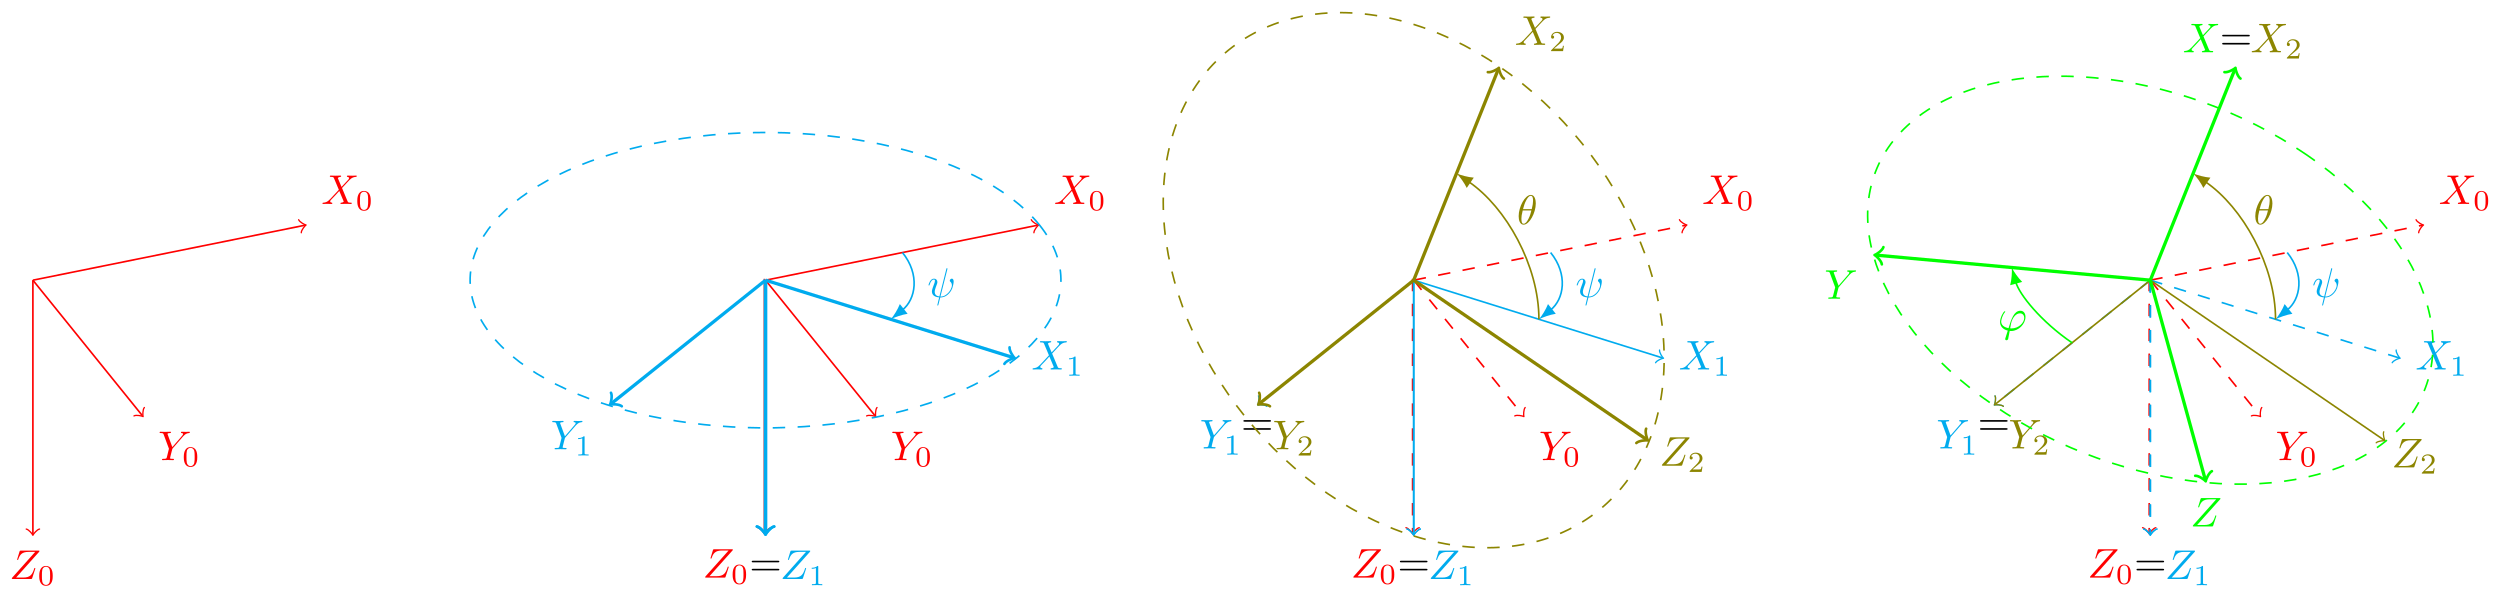 <?xml version="1.0" encoding="UTF-8" standalone="no"?>
<!-- Created with Inkscape (http://www.inkscape.org/) -->

<svg
   xmlns:dc="http://purl.org/dc/elements/1.1/"
   xmlns:cc="http://creativecommons.org/ns#"
   xmlns:rdf="http://www.w3.org/1999/02/22-rdf-syntax-ns#"
   xmlns:svg="http://www.w3.org/2000/svg"
   xmlns="http://www.w3.org/2000/svg"
   xmlns:xlink="http://www.w3.org/1999/xlink"
   xmlns:sodipodi="http://sodipodi.sourceforge.net/DTD/sodipodi-0.dtd"
   xmlns:inkscape="http://www.inkscape.org/namespaces/inkscape"
   width="211.625mm"
   height="50.588mm"
   viewBox="0 0 749.851 179.248"
   id="svg2"
   version="1.1"
   inkscape:version="0.91 r13725"
   sodipodi:docname="EulerFrame_TextIm.svg">
  <sodipodi:namedview
     id="base"
     pagecolor="#ffffff"
     bordercolor="#666666"
     borderopacity="1.0"
     inkscape:pageopacity="0.0"
     inkscape:pageshadow="2"
     inkscape:zoom="1.4"
     inkscape:cx="464.41426"
     inkscape:cy="189.15558"
     inkscape:document-units="px"
     inkscape:current-layer="layer1"
     showgrid="false"
     fit-margin-top="1"
     fit-margin-left="1"
     fit-margin-right="1"
     fit-margin-bottom="1"
     inkscape:window-width="1920"
     inkscape:window-height="937"
     inkscape:window-x="-4"
     inkscape:window-y="-4"
     inkscape:window-maximized="1" />
  <defs
     id="defs4">
    <g
       id="g6188">
      <symbol
         style="overflow:visible"
         overflow="visible"
         id="glyph0-0">
        <path
           inkscape:connector-curvature="0"
           style="stroke:none"
           d=""
           id="path6191" />
      </symbol>
      <symbol
         style="overflow:visible"
         overflow="visible"
         id="glyph0-1">
        <path
           inkscape:connector-curvature="0"
           style="stroke:none"
           d="M 4.828,-4.094 4,-6.078 c -0.031,-0.078 -0.047,-0.125 -0.047,-0.125 0,-0.062 0.156,-0.25 0.578,-0.297 0.109,-0.016 0.203,-0.016 0.203,-0.188 0,-0.125 -0.125,-0.125 -0.156,-0.125 -0.406,0 -0.828,0.031 -1.25,0.031 -0.25,0 -0.859,-0.031 -1.109,-0.031 -0.062,0 -0.188,0 -0.188,0.203 C 2.031,-6.5 2.141,-6.5 2.266,-6.5 c 0.594,0 0.656,0.094 0.75,0.312 l 1.172,2.781 -2.109,2.266 -0.125,0.109 C 1.469,-0.5 1,-0.344 0.484,-0.312 c -0.125,0.016 -0.219,0.016 -0.219,0.203 0,0.016 0,0.109 0.141,0.109 0.297,0 0.625,-0.031 0.922,-0.031 C 1.703,-0.031 2.094,0 2.453,0 2.516,0 2.625,0 2.625,-0.203 2.625,-0.297 2.531,-0.312 2.516,-0.312 c -0.094,0 -0.406,-0.031 -0.406,-0.312 0,-0.156 0.156,-0.312 0.266,-0.438 L 3.406,-2.141 4.297,-3.125 l 1,2.391 c 0.047,0.109 0.062,0.109 0.062,0.141 0,0.078 -0.203,0.25 -0.578,0.281 C 4.672,-0.297 4.578,-0.297 4.578,-0.125 4.578,0 4.688,0 4.719,0 5,0 5.703,-0.031 5.984,-0.031 6.234,-0.031 6.844,0 7.094,0 c 0.062,0 0.188,0 0.188,-0.188 0,-0.125 -0.109,-0.125 -0.188,-0.125 -0.656,0 -0.688,-0.031 -0.859,-0.438 C 5.859,-1.672 5.188,-3.234 4.953,-3.828 5.625,-4.531 6.672,-5.719 7,-5.984 7.281,-6.234 7.672,-6.469 8.266,-6.5 c 0.125,-0.016 0.219,-0.016 0.219,-0.203 0,0 0,-0.109 -0.125,-0.109 -0.297,0 -0.641,0.031 -0.938,0.031 -0.375,0 -0.75,-0.031 -1.109,-0.031 -0.062,0 -0.188,0 -0.188,0.203 0,0.062 0.047,0.094 0.109,0.109 0.094,0.016 0.406,0.031 0.406,0.312 0,0.141 -0.109,0.266 -0.188,0.359 z m 0,0"
           id="path6194" />
      </symbol>
      <symbol
         style="overflow:visible"
         overflow="visible"
         id="glyph0-2">
        <path
           inkscape:connector-curvature="0"
           style="stroke:none"
           d="M 5.953,-5.672 6.094,-5.812 C 6.391,-6.109 6.719,-6.453 7.391,-6.5 7.5,-6.516 7.594,-6.516 7.594,-6.688 c 0,-0.078 -0.047,-0.125 -0.125,-0.125 -0.266,0 -0.547,0.031 -0.812,0.031 -0.344,0 -0.688,-0.031 -1,-0.031 -0.062,0 -0.188,0 -0.188,0.188 0,0.109 0.094,0.125 0.141,0.125 0.078,0 0.359,0.016 0.359,0.234 0,0.172 -0.234,0.422 -0.266,0.469 L 3.391,-3.125 2.297,-6.094 C 2.234,-6.234 2.234,-6.25 2.234,-6.266 2.234,-6.5 2.719,-6.5 2.828,-6.5 c 0.125,0 0.234,0 0.234,-0.203 0,-0.109 -0.125,-0.109 -0.156,-0.109 -0.281,0 -0.969,0.031 -1.25,0.031 -0.25,0 -0.875,-0.031 -1.125,-0.031 -0.047,0 -0.188,0 -0.188,0.203 C 0.344,-6.5 0.453,-6.5 0.578,-6.5 c 0.594,0 0.641,0.094 0.734,0.344 L 2.531,-2.875 c 0.016,0.031 0.047,0.141 0.047,0.156 0,0.031 -0.406,1.641 -0.453,1.828 C 2,-0.344 1.984,-0.312 1.188,-0.312 c -0.188,0 -0.266,0 -0.266,0.203 C 0.922,0 1.031,0 1.062,0 c 0.266,0 0.969,-0.031 1.25,-0.031 0.281,0 1,0.031 1.281,0.031 0.062,0 0.188,0 0.188,-0.203 C 3.781,-0.312 3.688,-0.312 3.5,-0.312 c -0.016,0 -0.203,0 -0.375,-0.016 C 2.906,-0.344 2.844,-0.375 2.844,-0.484 c 0,-0.078 0.094,-0.422 0.141,-0.625 l 0.359,-1.406 c 0.047,-0.203 0.062,-0.219 0.141,-0.312 z m 0,0"
           id="path6197" />
      </symbol>
      <symbol
         style="overflow:visible"
         overflow="visible"
         id="glyph0-3">
        <path
           inkscape:connector-curvature="0"
           style="stroke:none"
           d="m 7.172,-6.562 c 0.016,-0.047 0.031,-0.094 0.031,-0.156 0,-0.094 -0.047,-0.094 -0.25,-0.094 l -4.203,0 c -0.234,0 -0.25,0.016 -0.312,0.203 L 1.891,-4.812 c -0.016,0.047 -0.031,0.125 -0.031,0.141 0,0 0,0.109 0.125,0.109 0.094,0 0.109,-0.078 0.125,-0.109 C 2.5,-5.844 3.016,-6.5 4.562,-6.5 l 1.625,0 -5.562,6.234 c 0,0 -0.047,0.141 -0.047,0.172 C 0.578,0 0.641,0 0.828,0 L 5.156,0 c 0.25,0 0.25,-0.016 0.312,-0.203 L 6.188,-2.406 c 0,-0.031 0.031,-0.109 0.031,-0.141 0,-0.062 -0.031,-0.109 -0.125,-0.109 -0.094,0 -0.109,0.031 -0.172,0.25 C 5.484,-1.062 5,-0.344 3.312,-0.344 l -1.703,0 z m 0,0"
           id="path6200" />
      </symbol>
      <symbol
         style="overflow:visible"
         overflow="visible"
         id="glyph0-4">
        <path
           inkscape:connector-curvature="0"
           style="stroke:none"
           d="m 4.812,-6.656 c 0,-0.047 0.016,-0.109 0.016,-0.156 0,-0.094 -0.062,-0.109 -0.109,-0.109 -0.109,0 -0.109,0.031 -0.156,0.203 L 2.906,-0.125 c -0.75,-0.094 -1.125,-0.469 -1.125,-1.125 0,-0.203 0,-0.453 0.531,-1.844 0.047,-0.125 0.109,-0.297 0.109,-0.5 0,-0.438 -0.312,-0.812 -0.812,-0.812 -0.953,0 -1.312,1.453 -1.312,1.531 0,0.109 0.094,0.109 0.109,0.109 0.109,0 0.109,-0.031 0.156,-0.188 0.281,-0.938 0.672,-1.234 1.016,-1.234 0.078,0 0.25,0 0.25,0.312 0,0.266 -0.109,0.516 -0.234,0.859 C 1.109,-1.75 1.109,-1.5 1.109,-1.328 1.109,-0.375 1.891,0.031 2.844,0.094 2.766,0.453 2.766,0.469 2.625,1 2.609,1.109 2.406,1.906 2.406,1.938 c 0,0.016 0,0.109 0.109,0.109 0.031,0 0.078,0 0.094,-0.047 0.031,-0.016 0.094,-0.266 0.125,-0.406 l 0.375,-1.484 c 0.375,0 1.25,0 2.188,-1.062 0.406,-0.469 0.609,-0.906 0.719,-1.203 0.094,-0.25 0.312,-1.109 0.312,-1.547 0,-0.562 -0.266,-0.703 -0.438,-0.703 -0.25,0 -0.5,0.266 -0.5,0.484 0,0.125 0.062,0.188 0.156,0.266 0.109,0.109 0.359,0.359 0.359,0.844 0,0.641 -0.516,1.453 -0.875,1.812 -0.875,0.891 -1.516,0.891 -1.875,0.891 z m 0,0"
           id="path6203" />
      </symbol>
      <symbol
         style="overflow:visible"
         overflow="visible"
         id="glyph0-5">
        <path
           inkscape:connector-curvature="0"
           style="stroke:none"
           d="m 4.531,-4.984 c 0,-0.656 -0.172,-2.047 -1.188,-2.047 -1.391,0 -2.922,2.812 -2.922,5.094 0,0.938 0.281,2.047 1.188,2.047 1.406,0 2.922,-2.859 2.922,-5.094 z M 1.469,-3.625 C 1.641,-4.25 1.844,-5.047 2.25,-5.766 2.516,-6.25 2.875,-6.812 3.328,-6.812 c 0.484,0 0.547,0.641 0.547,1.203 0,0.5 -0.078,1 -0.312,1.984 z m 2,0.328 C 3.359,-2.844 3.156,-2 2.766,-1.281 c -0.344,0.688 -0.719,1.172 -1.156,1.172 -0.328,0 -0.531,-0.297 -0.531,-1.219 0,-0.422 0.062,-1 0.312,-1.969 z m 0,0"
           id="path6206" />
      </symbol>
      <symbol
         style="overflow:visible"
         overflow="visible"
         id="glyph0-6">
        <path
           inkscape:connector-curvature="0"
           style="stroke:none"
           d="m 4.359,-6.672 c 0,-0.031 0.031,-0.141 0.031,-0.141 0,-0.016 0,-0.109 -0.125,-0.109 -0.094,0 -0.109,0.031 -0.156,0.203 L 3.531,-4.422 c -1.578,0.062 -3.047,1.375 -3.047,2.734 0,0.953 0.703,1.734 1.922,1.812 C 2.328,0.422 2.25,0.75 2.172,1.062 c -0.125,0.469 -0.219,0.844 -0.219,0.875 0,0.094 0.078,0.109 0.125,0.109 C 2.125,2.047 2.141,2.031 2.172,2 2.188,1.984 2.25,1.75 2.281,1.609 L 2.656,0.125 c 1.609,-0.062 3.062,-1.406 3.062,-2.734 0,-0.797 -0.531,-1.703 -1.922,-1.812 z m -1.906,6.578 c -0.594,-0.031 -1.312,-0.391 -1.312,-1.375 0,-1.203 0.859,-2.594 2.344,-2.734 z m 1.281,-4.109 c 0.766,0.047 1.328,0.5 1.328,1.375 0,1.188 -0.859,2.609 -2.344,2.734 z m 0,0"
           id="path6209" />
      </symbol>
      <symbol
         style="overflow:visible"
         overflow="visible"
         id="glyph1-0">
        <path
           inkscape:connector-curvature="0"
           style="stroke:none"
           d=""
           id="path6212" />
      </symbol>
      <symbol
         style="overflow:visible"
         overflow="visible"
         id="glyph1-1">
        <path
           inkscape:connector-curvature="0"
           style="stroke:none"
           d="M 3.594,-2.219 C 3.594,-2.984 3.5,-3.547 3.188,-4.031 2.969,-4.344 2.531,-4.625 1.984,-4.625 c -1.625,0 -1.625,1.906 -1.625,2.406 0,0.5 0,2.359 1.625,2.359 1.609,0 1.609,-1.859 1.609,-2.359 z M 1.984,-0.062 c -0.328,0 -0.75,-0.188 -0.891,-0.75 C 1,-1.219 1,-1.797 1,-2.312 1,-2.828 1,-3.359 1.094,-3.734 1.25,-4.281 1.688,-4.438 1.984,-4.438 c 0.375,0 0.734,0.234 0.859,0.641 0.109,0.375 0.125,0.875 0.125,1.484 0,0.516 0,1.031 -0.094,1.469 -0.141,0.641 -0.609,0.781 -0.891,0.781 z m 0,0"
           id="path6215" />
      </symbol>
      <symbol
         style="overflow:visible"
         overflow="visible"
         id="glyph1-2">
        <path
           inkscape:connector-curvature="0"
           style="stroke:none"
           d="m 2.328,-4.438 c 0,-0.188 0,-0.188 -0.203,-0.188 -0.453,0.438 -1.078,0.438 -1.359,0.438 l 0,0.25 c 0.156,0 0.625,0 1,-0.188 l 0,3.547 c 0,0.234 0,0.328 -0.688,0.328 l -0.266,0 0,0.25 c 0.125,0 0.984,-0.031 1.234,-0.031 0.219,0 1.094,0.031 1.25,0.031 l 0,-0.25 -0.266,0 c -0.703,0 -0.703,-0.094 -0.703,-0.328 z m 0,0"
           id="path6218" />
      </symbol>
      <symbol
         style="overflow:visible"
         overflow="visible"
         id="glyph1-3">
        <path
           inkscape:connector-curvature="0"
           style="stroke:none"
           d="m 3.516,-1.266 -0.234,0 c -0.016,0.156 -0.094,0.562 -0.188,0.625 -0.047,0.047 -0.578,0.047 -0.688,0.047 l -1.281,0 c 0.734,-0.641 0.984,-0.844 1.391,-1.172 0.516,-0.406 1,-0.844 1,-1.5 0,-0.844 -0.734,-1.359 -1.625,-1.359 -0.859,0 -1.453,0.609 -1.453,1.25 0,0.344 0.297,0.391 0.375,0.391 0.156,0 0.359,-0.125 0.359,-0.375 0,-0.125 -0.047,-0.375 -0.406,-0.375 C 0.984,-4.219 1.453,-4.375 1.781,-4.375 c 0.703,0 1.062,0.547 1.062,1.109 0,0.609 -0.438,1.078 -0.656,1.328 L 0.516,-0.266 C 0.438,-0.203 0.438,-0.188 0.438,0 l 2.875,0 z m 0,0"
           id="path6221" />
      </symbol>
      <symbol
         style="overflow:visible"
         overflow="visible"
         id="glyph2-0">
        <path
           inkscape:connector-curvature="0"
           style="stroke:none"
           d=""
           id="path6224" />
      </symbol>
      <symbol
         style="overflow:visible"
         overflow="visible"
         id="glyph2-1">
        <path
           inkscape:connector-curvature="0"
           style="stroke:none"
           d="m 6.844,-3.266 c 0.156,0 0.344,0 0.344,-0.188 C 7.188,-3.656 7,-3.656 6.859,-3.656 l -5.969,0 c -0.141,0 -0.328,0 -0.328,0.203 0,0.188 0.188,0.188 0.328,0.188 z m 0.016,1.938 c 0.141,0 0.328,0 0.328,-0.203 0,-0.188 -0.188,-0.188 -0.344,-0.188 l -5.953,0 c -0.141,0 -0.328,0 -0.328,0.188 0,0.203 0.188,0.203 0.328,0.203 z m 0,0"
           id="path6227" />
      </symbol>
    </g>
  </defs>
  <g
     transform="translate(-259.802,-436.65)"
     id="layer1"
     inkscape:groupmode="layer"
     inkscape:label="Calque 1">
    <g
       id="g5181">
      <path
         inkscape:connector-curvature="0"
         style="fill:none;stroke:#ff0000;stroke-width:0.498;stroke-linecap:butt;stroke-linejoin:miter;stroke-miterlimit:10;stroke-opacity:1"
         d="m 269.667,520.688 81.572,-16.48"
         id="path6230" />
      <path
         inkscape:connector-curvature="0"
         style="fill:none;stroke:#ff0000;stroke-width:0.399;stroke-linecap:round;stroke-linejoin:round;stroke-miterlimit:10;stroke-opacity:1"
         d="m 349.379,502.553 c 0.269,0.708 1.836,1.533 2.227,1.582 -0.342,0.195 -1.465,1.567 -1.44,2.324"
         id="path6232" />
      <g
         transform="matrix(1.25,0,0,1.25,250.17,430.761)"
         style="fill:#ff0000;fill-opacity:1"
         id="g6234">
        <use
           height="100%"
           width="100%"
           xlink:href="#glyph0-1"
           x="84.823"
           y="53.654"
           id="use6236" />
      </g>
      <g
         transform="matrix(1.25,0,0,1.25,250.17,430.761)"
         style="fill:#ff0000;fill-opacity:1"
         id="g6238">
        <use
           height="100%"
           width="100%"
           xlink:href="#glyph1-1"
           x="93.077"
           y="55.148"
           id="use6240" />
      </g>
      <path
         inkscape:connector-curvature="0"
         style="fill:none;stroke:#ff0000;stroke-width:0.498;stroke-linecap:butt;stroke-linejoin:miter;stroke-miterlimit:10;stroke-opacity:1"
         d="m 269.667,520.688 32.822,40.62"
         id="path6242" />
      <path
         inkscape:connector-curvature="0"
         style="fill:none;stroke:#ff0000;stroke-width:0.4;stroke-linecap:round;stroke-linejoin:round;stroke-miterlimit:10;stroke-opacity:1"
         d="m 303.099,558.886 c -0.503,0.566 -0.513,2.344 -0.376,2.715 -0.332,-0.215 -2.07,-0.576 -2.734,-0.2"
         id="path6244" />
      <g
         transform="matrix(1.25,0,0,1.25,250.17,430.761)"
         style="fill:#ff0000;fill-opacity:1"
         id="g6246">
        <use
           height="100%"
           width="100%"
           xlink:href="#glyph0-2"
           x="45.664"
           y="115.122"
           id="use6248" />
      </g>
      <g
         transform="matrix(1.25,0,0,1.25,250.17,430.761)"
         style="fill:#ff0000;fill-opacity:1"
         id="g6250">
        <use
           height="100%"
           width="100%"
           xlink:href="#glyph1-1"
           x="51.448"
           y="116.616"
           id="use6252" />
      </g>
      <path
         inkscape:connector-curvature="0"
         style="fill:none;stroke:#ff0000;stroke-width:0.498;stroke-linecap:butt;stroke-linejoin:miter;stroke-miterlimit:10;stroke-opacity:1"
         d="m 269.667,520.688 0,76.143"
         id="path6254" />
      <path
         inkscape:connector-curvature="0"
         style="fill:none;stroke:#ff0000;stroke-width:0.398;stroke-linecap:round;stroke-linejoin:round;stroke-miterlimit:10;stroke-opacity:1"
         d="m 271.659,595.336 c -0.747,0.127 -1.87,1.494 -1.992,1.87 -0.127,-0.376 -1.245,-1.743 -1.992,-1.87"
         id="path6256" />
      <g
         transform="matrix(1.25,0,0,1.25,250.17,430.761)"
         style="fill:#ff0000;fill-opacity:1"
         id="g6258">
        <use
           height="100%"
           width="100%"
           xlink:href="#glyph0-3"
           x="9.962"
           y="143.641"
           id="use6260" />
      </g>
      <g
         transform="matrix(1.25,0,0,1.25,250.17,430.761)"
         style="fill:#ff0000;fill-opacity:1"
         id="g6262">
        <use
           height="100%"
           width="100%"
           xlink:href="#glyph1-1"
           x="16.763"
           y="145.135"
           id="use6264" />
      </g>
      <path
         inkscape:connector-curvature="0"
         style="fill:none;stroke:#ff0000;stroke-width:0.498;stroke-linecap:butt;stroke-linejoin:miter;stroke-miterlimit:10;stroke-opacity:1"
         d="m 489.413,520.688 81.572,-16.48"
         id="path6266" />
      <path
         inkscape:connector-curvature="0"
         style="fill:none;stroke:#ff0000;stroke-width:0.399;stroke-linecap:round;stroke-linejoin:round;stroke-miterlimit:10;stroke-opacity:1"
         d="m 569.125,502.553 c 0.273,0.708 1.836,1.533 2.227,1.582 -0.342,0.195 -1.46,1.567 -1.436,2.324"
         id="path6268" />
      <g
         transform="matrix(1.25,0,0,1.25,250.17,430.761)"
         style="fill:#ff0000;fill-opacity:1"
         id="g6270">
        <use
           height="100%"
           width="100%"
           xlink:href="#glyph0-1"
           x="260.622"
           y="53.654"
           id="use6272" />
      </g>
      <g
         transform="matrix(1.25,0,0,1.25,250.17,430.761)"
         style="fill:#ff0000;fill-opacity:1"
         id="g6274">
        <use
           height="100%"
           width="100%"
           xlink:href="#glyph1-1"
           x="268.876"
           y="55.148"
           id="use6276" />
      </g>
      <path
         inkscape:connector-curvature="0"
         style="fill:none;stroke:#ff0000;stroke-width:0.498;stroke-linecap:butt;stroke-linejoin:miter;stroke-miterlimit:10;stroke-opacity:1"
         d="m 489.413,520.688 32.822,40.62"
         id="path6278" />
      <path
         inkscape:connector-curvature="0"
         style="fill:none;stroke:#ff0000;stroke-width:0.4;stroke-linecap:round;stroke-linejoin:round;stroke-miterlimit:10;stroke-opacity:1"
         d="m 522.85,558.886 c -0.503,0.566 -0.518,2.344 -0.376,2.715 -0.337,-0.215 -2.075,-0.576 -2.734,-0.2"
         id="path6280" />
      <g
         transform="matrix(1.25,0,0,1.25,250.17,430.761)"
         style="fill:#ff0000;fill-opacity:1"
         id="g6282">
        <use
           height="100%"
           width="100%"
           xlink:href="#glyph0-2"
           x="221.463"
           y="115.122"
           id="use6284" />
      </g>
      <g
         transform="matrix(1.25,0,0,1.25,250.17,430.761)"
         style="fill:#ff0000;fill-opacity:1"
         id="g6286">
        <use
           height="100%"
           width="100%"
           xlink:href="#glyph1-1"
           x="227.247"
           y="116.616"
           id="use6288" />
      </g>
      <path
         inkscape:connector-curvature="0"
         style="fill:none;stroke:#ff0000;stroke-width:0.498;stroke-linecap:butt;stroke-linejoin:miter;stroke-miterlimit:10;stroke-opacity:1"
         d="m 489.081,520.277 0,76.143"
         id="path6290" />
      <path
         inkscape:connector-curvature="0"
         style="fill:none;stroke:#ff0000;stroke-width:0.398;stroke-linecap:round;stroke-linejoin:round;stroke-miterlimit:10;stroke-opacity:1"
         d="m 491.078,594.926 c -0.747,0.127 -1.87,1.494 -1.997,1.87 -0.122,-0.376 -1.245,-1.743 -1.992,-1.87"
         id="path6292" />
      <g
         transform="matrix(1.25,0,0,1.25,250.17,430.761)"
         style="fill:#ff0000;fill-opacity:1"
         id="g6294">
        <use
           height="100%"
           width="100%"
           xlink:href="#glyph0-3"
           x="176.341"
           y="143.313"
           id="use6296" />
      </g>
      <g
         transform="matrix(1.25,0,0,1.25,250.17,430.761)"
         style="fill:#ff0000;fill-opacity:1"
         id="g6298">
        <use
           height="100%"
           width="100%"
           xlink:href="#glyph1-1"
           x="183.142"
           y="144.807"
           id="use6300" />
      </g>
      <path
         inkscape:connector-curvature="0"
         style="fill:none;stroke:#00abee;stroke-width:0.996;stroke-linecap:butt;stroke-linejoin:miter;stroke-miterlimit:10;stroke-opacity:1"
         d="m 489.413,520.688 0,75.835"
         id="path6302" />
      <path
         inkscape:connector-curvature="0"
         style="fill:none;stroke:#00abee;stroke-width:0.797;stroke-linecap:round;stroke-linejoin:round;stroke-miterlimit:10;stroke-opacity:1"
         d="m 492.006,594.579 c -0.972,0.161 -2.427,1.943 -2.593,2.427 -0.161,-0.483 -1.616,-2.266 -2.588,-2.427"
         id="path6304" />
      <path
         inkscape:connector-curvature="0"
         style="fill:none;stroke:#00abee;stroke-width:0.498;stroke-linecap:butt;stroke-linejoin:miter;stroke-miterlimit:10;stroke-opacity:1"
         d="m 489.413,597.406 0,0"
         id="path6306" />
      <g
         transform="matrix(1.25,0,0,1.25,250.17,430.761)"
         style="fill:#00abee;fill-opacity:1"
         id="g6308">
        <use
           height="100%"
           width="100%"
           xlink:href="#glyph0-3"
           x="194.916"
           y="143.641"
           id="use6310" />
      </g>
      <g
         transform="matrix(1.25,0,0,1.25,250.17,430.761)"
         style="fill:#00abee;fill-opacity:1"
         id="g6312">
        <use
           height="100%"
           width="100%"
           xlink:href="#glyph1-2"
           x="201.717"
           y="145.135"
           id="use6314" />
      </g>
      <path
         inkscape:connector-curvature="0"
         style="fill:none;stroke:#000000;stroke-width:0.498;stroke-linecap:butt;stroke-linejoin:miter;stroke-miterlimit:10;stroke-opacity:1"
         d="m 489.413,597.406 0,0"
         id="path6316" />
      <g
         transform="matrix(1.25,0,0,1.25,250.17,433.793)"
         style="fill:#000000;fill-opacity:1"
         id="g6318">
        <use
           height="100%"
           width="100%"
           xlink:href="#glyph2-1"
           x="187.522"
           y="140.488"
           id="use6320" />
      </g>
      <g
         transform="matrix(1.25,0,0,1.25,250.17,430.761)"
         style="fill:#00abee;fill-opacity:1"
         id="g6322">
        <use
           height="100%"
           width="100%"
           xlink:href="#glyph0-4"
           x="230.214"
           y="75.976"
           id="use6324" />
      </g>
      <path
         inkscape:connector-curvature="0"
         style="fill:none;stroke:#00abee;stroke-width:0.498;stroke-linecap:butt;stroke-linejoin:miter;stroke-miterlimit:10;stroke-opacity:1"
         d="m 530.482,512.392 c 5.308,6.572 4.004,14.023 -0.005,17.231"
         id="path6326" />
      <path
         inkscape:connector-curvature="0"
         style="fill:#00abee;fill-opacity:1;fill-rule:nonzero;stroke:none"
         d="m 526.976,532.426 c 1.191,-0.64 3.345,-1.401 5.059,-1.655 l -2.334,-2.92 c -0.625,1.616 -1.841,3.55 -2.725,4.575"
         id="path6328" />
      <path
         inkscape:connector-curvature="0"
         style="fill:none;stroke:#00abee;stroke-width:0.498;stroke-linecap:butt;stroke-linejoin:miter;stroke-miterlimit:10;stroke-dasharray:3.736, 3.736;stroke-opacity:1"
         d="m 571.547,504.096 c 18.33,22.681 -3.589,48.496 -48.95,57.661 -45.361,9.16 -96.987,-1.797 -115.317,-24.478 -18.325,-22.681 3.589,-48.496 48.95,-57.656 45.361,-9.165 96.992,1.792 115.317,24.473"
         id="path6330" />
      <path
         inkscape:connector-curvature="0"
         style="fill:none;stroke:#00abee;stroke-width:0.996;stroke-linecap:butt;stroke-linejoin:miter;stroke-miterlimit:10;stroke-opacity:1"
         d="m 489.413,520.688 74.277,23.208"
         id="path6332" />
      <path
         inkscape:connector-curvature="0"
         style="fill:none;stroke:#00abee;stroke-width:0.798;stroke-linecap:round;stroke-linejoin:round;stroke-miterlimit:10;stroke-opacity:1"
         d="m 562.611,540.839 c -0.137,0.977 1.128,2.9 1.543,3.203 -0.508,0.01 -2.646,0.869 -3.091,1.748"
         id="path6334" />
      <g
         transform="matrix(1.25,0,0,1.25,250.17,430.761)"
         style="fill:#00abee;fill-opacity:1"
         id="g6336">
        <use
           height="100%"
           width="100%"
           xlink:href="#glyph0-1"
           x="255.212"
           y="93.375"
           id="use6338" />
      </g>
      <g
         transform="matrix(1.25,0,0,1.25,250.17,430.761)"
         style="fill:#00abee;fill-opacity:1"
         id="g6340">
        <use
           height="100%"
           width="100%"
           xlink:href="#glyph1-2"
           x="263.466"
           y="94.87"
           id="use6342" />
      </g>
      <path
         inkscape:connector-curvature="0"
         style="fill:none;stroke:#00abee;stroke-width:0.996;stroke-linecap:butt;stroke-linejoin:miter;stroke-miterlimit:10;stroke-opacity:1"
         d="m 489.413,520.688 -46.25,37.007"
         id="path6344" />
      <path
         inkscape:connector-curvature="0"
         style="fill:none;stroke:#00abee;stroke-width:0.797;stroke-linecap:round;stroke-linejoin:round;stroke-miterlimit:10;stroke-opacity:1"
         d="m 446.298,558.505 c -0.732,-0.659 -3.032,-0.684 -3.516,-0.503 0.278,-0.43 0.762,-2.681 0.278,-3.54"
         id="path6346" />
      <g
         transform="matrix(1.25,0,0,1.25,250.17,430.761)"
         style="fill:#00abee;fill-opacity:1"
         id="g6348">
        <use
           height="100%"
           width="100%"
           xlink:href="#glyph0-2"
           x="139.87"
           y="112.517"
           id="use6350" />
      </g>
      <g
         transform="matrix(1.25,0,0,1.25,250.17,430.761)"
         style="fill:#00abee;fill-opacity:1"
         id="g6352">
        <use
           height="100%"
           width="100%"
           xlink:href="#glyph1-2"
           x="145.654"
           y="114.012"
           id="use6354" />
      </g>
      <path
         inkscape:connector-curvature="0"
         style="fill:none;stroke:#00abee;stroke-width:0.996;stroke-linecap:butt;stroke-linejoin:miter;stroke-miterlimit:10;stroke-opacity:1"
         d="m 489.413,520.688 0,75.835"
         id="path6356" />
      <path
         inkscape:connector-curvature="0"
         style="fill:none;stroke:#00abee;stroke-width:0.797;stroke-linecap:round;stroke-linejoin:round;stroke-miterlimit:10;stroke-opacity:1"
         d="m 492.006,594.579 c -0.972,0.161 -2.427,1.943 -2.593,2.427 -0.161,-0.483 -1.616,-2.266 -2.588,-2.427"
         id="path6358" />
      <path
         inkscape:connector-curvature="0"
         style="fill:none;stroke:#ff0000;stroke-width:0.498;stroke-linecap:butt;stroke-linejoin:miter;stroke-miterlimit:10;stroke-dasharray:3.736, 3.736;stroke-opacity:1"
         d="m 683.827,520.688 81.572,-16.48"
         id="path6360" />
      <path
         inkscape:connector-curvature="0"
         style="fill:none;stroke:#ff0000;stroke-width:0.399;stroke-linecap:round;stroke-linejoin:round;stroke-miterlimit:10;stroke-opacity:1"
         d="m 763.539,502.553 c 0.269,0.708 1.836,1.533 2.227,1.582 -0.342,0.195 -1.465,1.567 -1.44,2.324"
         id="path6362" />
      <g
         transform="matrix(1.25,0,0,1.25,250.17,430.761)"
         style="fill:#ff0000;fill-opacity:1"
         id="g6364">
        <use
           height="100%"
           width="100%"
           xlink:href="#glyph0-1"
           x="416.15"
           y="53.655"
           id="use6366" />
      </g>
      <g
         transform="matrix(1.25,0,0,1.25,250.17,430.761)"
         style="fill:#ff0000;fill-opacity:1"
         id="g6368">
        <use
           height="100%"
           width="100%"
           xlink:href="#glyph1-1"
           x="424.404"
           y="55.149"
           id="use6370" />
      </g>
      <path
         inkscape:connector-curvature="0"
         style="fill:none;stroke:#ff0000;stroke-width:0.498;stroke-linecap:butt;stroke-linejoin:miter;stroke-miterlimit:10;stroke-dasharray:3.736, 3.736;stroke-opacity:1"
         d="m 683.827,520.688 32.822,40.62"
         id="path6372" />
      <path
         inkscape:connector-curvature="0"
         style="fill:none;stroke:#ff0000;stroke-width:0.4;stroke-linecap:round;stroke-linejoin:round;stroke-miterlimit:10;stroke-opacity:1"
         d="m 717.26,558.886 c -0.503,0.566 -0.513,2.344 -0.376,2.715 -0.332,-0.215 -2.07,-0.576 -2.734,-0.2"
         id="path6374" />
      <g
         transform="matrix(1.25,0,0,1.25,250.17,430.761)"
         style="fill:#ff0000;fill-opacity:1"
         id="g6376">
        <use
           height="100%"
           width="100%"
           xlink:href="#glyph0-2"
           x="376.991"
           y="115.123"
           id="use6378" />
      </g>
      <g
         transform="matrix(1.25,0,0,1.25,250.17,430.761)"
         style="fill:#ff0000;fill-opacity:1"
         id="g6380">
        <use
           height="100%"
           width="100%"
           xlink:href="#glyph1-1"
           x="382.775"
           y="116.617"
           id="use6382" />
      </g>
      <path
         inkscape:connector-curvature="0"
         style="fill:none;stroke:#ff0000;stroke-width:0.498;stroke-linecap:butt;stroke-linejoin:miter;stroke-miterlimit:10;stroke-dasharray:3.736, 3.736;stroke-opacity:1"
         d="m 683.495,520.277 0,76.143"
         id="path6384" />
      <path
         inkscape:connector-curvature="0"
         style="fill:none;stroke:#ff0000;stroke-width:0.398;stroke-linecap:round;stroke-linejoin:round;stroke-miterlimit:10;stroke-opacity:1"
         d="m 685.487,594.926 c -0.747,0.127 -1.87,1.494 -1.992,1.87 -0.127,-0.376 -1.245,-1.743 -1.992,-1.87"
         id="path6386" />
      <g
         transform="matrix(1.25,0,0,1.25,250.17,430.761)"
         style="fill:#ff0000;fill-opacity:1"
         id="g6388">
        <use
           height="100%"
           width="100%"
           xlink:href="#glyph0-3"
           x="331.869"
           y="143.314"
           id="use6390" />
      </g>
      <g
         transform="matrix(1.25,0,0,1.25,250.17,430.761)"
         style="fill:#ff0000;fill-opacity:1"
         id="g6392">
        <use
           height="100%"
           width="100%"
           xlink:href="#glyph1-1"
           x="338.67"
           y="144.808"
           id="use6394" />
      </g>
      <path
         inkscape:connector-curvature="0"
         style="fill:none;stroke:#00abee;stroke-width:0.498;stroke-linecap:butt;stroke-linejoin:miter;stroke-miterlimit:10;stroke-opacity:1"
         d="m 683.827,520.688 0,76.143"
         id="path6396" />
      <path
         inkscape:connector-curvature="0"
         style="fill:none;stroke:#00abee;stroke-width:0.398;stroke-linecap:round;stroke-linejoin:round;stroke-miterlimit:10;stroke-opacity:1"
         d="m 685.819,595.336 c -0.747,0.127 -1.87,1.494 -1.992,1.87 -0.127,-0.376 -1.245,-1.743 -1.992,-1.87"
         id="path6398" />
      <path
         inkscape:connector-curvature="0"
         style="fill:none;stroke:#00abee;stroke-width:0.498;stroke-linecap:butt;stroke-linejoin:miter;stroke-miterlimit:10;stroke-opacity:1"
         d="m 683.827,597.406 0,0"
         id="path6400" />
      <g
         transform="matrix(1.25,0,0,1.25,250.17,430.761)"
         style="fill:#00abee;fill-opacity:1"
         id="g6402">
        <use
           height="100%"
           width="100%"
           xlink:href="#glyph0-3"
           x="350.444"
           y="143.642"
           id="use6404" />
      </g>
      <g
         transform="matrix(1.25,0,0,1.25,250.17,430.761)"
         style="fill:#00abee;fill-opacity:1"
         id="g6406">
        <use
           height="100%"
           width="100%"
           xlink:href="#glyph1-2"
           x="357.245"
           y="145.136"
           id="use6408" />
      </g>
      <path
         inkscape:connector-curvature="0"
         style="fill:none;stroke:#000000;stroke-width:0.498;stroke-linecap:butt;stroke-linejoin:miter;stroke-miterlimit:10;stroke-opacity:1"
         d="m 683.827,597.406 0,0"
         id="path6410" />
      <g
         transform="matrix(1.25,0,0,1.25,250.17,433.791)"
         style="fill:#000000;fill-opacity:1"
         id="g6412">
        <use
           height="100%"
           width="100%"
           xlink:href="#glyph2-1"
           x="343.05"
           y="140.489"
           id="use6414" />
      </g>
      <g
         transform="matrix(1.25,0,0,1.25,250.17,430.761)"
         style="fill:#00abee;fill-opacity:1"
         id="g6416">
        <use
           height="100%"
           width="100%"
           xlink:href="#glyph0-4"
           x="385.742"
           y="75.977"
           id="use6418" />
      </g>
      <path
         inkscape:connector-curvature="0"
         style="fill:none;stroke:#00abee;stroke-width:0.498;stroke-linecap:butt;stroke-linejoin:miter;stroke-miterlimit:10;stroke-opacity:1"
         d="m 724.891,512.392 c 5.312,6.572 4.009,14.023 -0.005,17.231"
         id="path6420" />
      <path
         inkscape:connector-curvature="0"
         style="fill:#00abee;fill-opacity:1;fill-rule:nonzero;stroke:none"
         d="m 721.386,532.426 c 1.196,-0.64 3.35,-1.401 5.059,-1.655 l -2.334,-2.92 c -0.62,1.616 -1.841,3.55 -2.725,4.575"
         id="path6422" />
      <path
         inkscape:connector-curvature="0"
         style="fill:none;stroke:#000000;stroke-width:0.498;stroke-linecap:butt;stroke-linejoin:miter;stroke-miterlimit:10;stroke-opacity:1"
         d="m 636.884,558.251 0,0"
         id="path6424" />
      <g
         transform="matrix(1.25,0,0,1.25,250.17,430.761)"
         style="fill:#000000;fill-opacity:1"
         id="g6426">
        <use
           height="100%"
           width="100%"
           xlink:href="#glyph2-1"
           x="305.497"
           y="109.165"
           id="use6428" />
      </g>
      <path
         inkscape:connector-curvature="0"
         style="fill:none;stroke:#00abee;stroke-width:0.498;stroke-linecap:butt;stroke-linejoin:miter;stroke-miterlimit:10;stroke-opacity:1"
         d="m 683.827,520.688 74.575,23.301"
         id="path6430" />
      <path
         inkscape:connector-curvature="0"
         style="fill:none;stroke:#00abee;stroke-width:0.399;stroke-linecap:round;stroke-linejoin:round;stroke-miterlimit:10;stroke-opacity:1"
         d="m 757.567,541.64 c -0.103,0.752 0.869,2.231 1.191,2.461 -0.396,0.005 -2.036,0.669 -2.378,1.343"
         id="path6432" />
      <g
         transform="matrix(1.25,0,0,1.25,250.17,430.761)"
         style="fill:#00abee;fill-opacity:1"
         id="g6434">
        <use
           height="100%"
           width="100%"
           xlink:href="#glyph0-1"
           x="410.542"
           y="93.375"
           id="use6436" />
      </g>
      <g
         transform="matrix(1.25,0,0,1.25,250.17,430.761)"
         style="fill:#00abee;fill-opacity:1"
         id="g6438">
        <use
           height="100%"
           width="100%"
           xlink:href="#glyph1-2"
           x="418.795"
           y="94.87"
           id="use6440" />
      </g>
      <path
         inkscape:connector-curvature="0"
         style="fill:none;stroke:#00abee;stroke-width:0.498;stroke-linecap:butt;stroke-linejoin:miter;stroke-miterlimit:10;stroke-opacity:1"
         d="m 683.827,520.688 -46.494,37.202"
         id="path6442" />
      <path
         inkscape:connector-curvature="0"
         style="fill:none;stroke:#00abee;stroke-width:0.399;stroke-linecap:round;stroke-linejoin:round;stroke-miterlimit:10;stroke-opacity:1"
         d="m 639.745,558.515 c -0.566,-0.508 -2.334,-0.527 -2.705,-0.391 0.215,-0.332 0.581,-2.061 0.215,-2.725"
         id="path6444" />
      <g
         transform="matrix(1.25,0,0,1.25,250.17,430.761)"
         style="fill:#00abee;fill-opacity:1"
         id="g6446">
        <use
           height="100%"
           width="100%"
           xlink:href="#glyph0-2"
           x="295.598"
           y="112.318"
           id="use6448" />
      </g>
      <g
         transform="matrix(1.25,0,0,1.25,250.17,430.761)"
         style="fill:#00abee;fill-opacity:1"
         id="g6450">
        <use
           height="100%"
           width="100%"
           xlink:href="#glyph1-2"
           x="301.382"
           y="113.812"
           id="use6452" />
      </g>
      <path
         inkscape:connector-curvature="0"
         style="fill:none;stroke:#00abee;stroke-width:0.498;stroke-linecap:butt;stroke-linejoin:miter;stroke-miterlimit:10;stroke-opacity:1"
         d="m 683.827,520.688 0,76.143"
         id="path6454" />
      <path
         inkscape:connector-curvature="0"
         style="fill:none;stroke:#00abee;stroke-width:0.398;stroke-linecap:round;stroke-linejoin:round;stroke-miterlimit:10;stroke-opacity:1"
         d="m 685.819,595.336 c -0.747,0.127 -1.87,1.494 -1.992,1.87 -0.127,-0.376 -1.245,-1.743 -1.992,-1.87"
         id="path6456" />
      <g
         transform="matrix(1.25,0,0,1.25,250.17,430.761)"
         style="fill:#8c8500;fill-opacity:1"
         id="g6458">
        <use
           height="100%"
           width="100%"
           xlink:href="#glyph0-5"
           x="371.691"
           y="58.512"
           id="use6460" />
      </g>
      <path
         inkscape:connector-curvature="0"
         style="fill:none;stroke:#8c8500;stroke-width:0.498;stroke-linecap:butt;stroke-linejoin:miter;stroke-miterlimit:10;stroke-opacity:1"
         d="m 721.386,532.426 c 0,-16.123 -9.878,-33.618 -21.006,-41.23"
         id="path6462" />
      <path
         inkscape:connector-curvature="0"
         style="fill:#8c8500;fill-opacity:1;fill-rule:nonzero;stroke:none"
         d="m 696.674,488.656 c 0.957,0.957 2.319,2.798 3.062,4.365 l 2.114,-3.091 c -1.729,-0.127 -3.936,-0.728 -5.176,-1.274"
         id="path6464" />
      <path
         inkscape:connector-curvature="0"
         style="fill:none;stroke:#8c8500;stroke-width:0.498;stroke-linecap:butt;stroke-linejoin:miter;stroke-miterlimit:10;stroke-dasharray:3.736, 3.736;stroke-opacity:1"
         d="m 683.827,597.406 c 41.489,12.959 75.122,-10.879 75.122,-53.247 0,-42.368 -33.633,-87.227 -75.122,-100.186 -41.489,-12.964 -75.122,10.874 -75.122,53.242 0,42.373 33.633,87.227 75.122,100.19"
         id="path6466" />
      <path
         inkscape:connector-curvature="0"
         style="fill:none;stroke:#8c8500;stroke-width:0.996;stroke-linecap:butt;stroke-linejoin:miter;stroke-miterlimit:10;stroke-opacity:1"
         d="m 683.827,520.688 25.361,-63.242"
         id="path6468" />
      <path
         inkscape:connector-curvature="0"
         style="fill:none;stroke:#8c8500;stroke-width:0.797;stroke-linecap:round;stroke-linejoin:round;stroke-miterlimit:10;stroke-opacity:1"
         d="m 706.063,458.285 c 0.962,0.215 2.974,-0.898 3.306,-1.289 -0.029,0.513 0.659,2.71 1.504,3.218"
         id="path6470" />
      <g
         transform="matrix(1.25,0,0,1.25,250.17,430.761)"
         style="fill:#8c8500;fill-opacity:1"
         id="g6472">
        <use
           height="100%"
           width="100%"
           xlink:href="#glyph0-1"
           x="371.198"
           y="15.48"
           id="use6474" />
      </g>
      <g
         transform="matrix(1.25,0,0,1.25,250.17,430.761)"
         style="fill:#8c8500;fill-opacity:1"
         id="g6476">
        <use
           height="100%"
           width="100%"
           xlink:href="#glyph1-3"
           x="379.451"
           y="16.975"
           id="use6478" />
      </g>
      <path
         inkscape:connector-curvature="0"
         style="fill:none;stroke:#8c8500;stroke-width:0.996;stroke-linecap:butt;stroke-linejoin:miter;stroke-miterlimit:10;stroke-opacity:1"
         d="m 683.827,520.688 -46.255,37.007"
         id="path6480" />
      <path
         inkscape:connector-curvature="0"
         style="fill:none;stroke:#8c8500;stroke-width:0.797;stroke-linecap:round;stroke-linejoin:round;stroke-miterlimit:10;stroke-opacity:1"
         d="m 640.712,558.505 c -0.737,-0.659 -3.037,-0.684 -3.516,-0.503 0.278,-0.43 0.757,-2.681 0.278,-3.54"
         id="path6482" />
      <g
         transform="matrix(1.25,0,0,1.25,250.17,430.761)"
         style="fill:#8c8500;fill-opacity:1"
         id="g6484">
        <use
           height="100%"
           width="100%"
           xlink:href="#glyph0-2"
           x="313.09"
           y="112.517"
           id="use6486" />
      </g>
      <g
         transform="matrix(1.25,0,0,1.25,250.17,430.761)"
         style="fill:#8c8500;fill-opacity:1"
         id="g6488">
        <use
           height="100%"
           width="100%"
           xlink:href="#glyph1-3"
           x="318.874"
           y="114.012"
           id="use6490" />
      </g>
      <path
         inkscape:connector-curvature="0"
         style="fill:none;stroke:#8c8500;stroke-width:0.996;stroke-linecap:butt;stroke-linejoin:miter;stroke-miterlimit:10;stroke-opacity:1"
         d="m 683.827,520.688 69.858,47.798"
         id="path6492" />
      <path
         inkscape:connector-curvature="0"
         style="fill:none;stroke:#8c8500;stroke-width:0.799;stroke-linecap:round;stroke-linejoin:round;stroke-miterlimit:10;stroke-opacity:1"
         d="m 753.544,565.243 c -0.415,0.894 0.234,3.105 0.542,3.516 -0.493,-0.142 -2.788,0.054 -3.472,0.767"
         id="path6494" />
      <g
         transform="translate(-1.515,-5.808)"
         id="g5169">
        <g
           id="g6496"
           style="fill:#8c8500;fill-opacity:1"
           transform="matrix(1.25,0,0,1.25,250.17,430.761)">
          <use
             id="use6498"
             y="121.105"
             x="407.116"
             xlink:href="#glyph0-3"
             width="100%"
             height="100%" />
        </g>
        <g
           id="g6500"
           style="fill:#8c8500;fill-opacity:1"
           transform="matrix(1.25,0,0,1.25,250.17,430.761)">
          <use
             id="use6502"
             y="122.599"
             x="413.917"
             xlink:href="#glyph1-3"
             width="100%"
             height="100%" />
        </g>
      </g>
      <path
         inkscape:connector-curvature="0"
         style="fill:none;stroke:#ff0000;stroke-width:0.498;stroke-linecap:butt;stroke-linejoin:miter;stroke-miterlimit:10;stroke-dasharray:3.736, 3.736;stroke-opacity:1"
         d="m 904.769,520.688 81.572,-16.48"
         id="path6504" />
      <path
         inkscape:connector-curvature="0"
         style="fill:none;stroke:#ff0000;stroke-width:0.399;stroke-linecap:round;stroke-linejoin:round;stroke-miterlimit:10;stroke-opacity:1"
         d="m 984.481,502.553 c 0.269,0.708 1.836,1.533 2.227,1.582 -0.342,0.195 -1.465,1.567 -1.44,2.324"
         id="path6506" />
      <g
         transform="matrix(1.25,0,0,1.25,250.17,430.761)"
         style="fill:#ff0000;fill-opacity:1"
         id="g6508">
        <use
           height="100%"
           width="100%"
           xlink:href="#glyph0-1"
           x="592.904"
           y="53.655"
           id="use6510" />
      </g>
      <g
         transform="matrix(1.25,0,0,1.25,250.17,430.761)"
         style="fill:#ff0000;fill-opacity:1"
         id="g6512">
        <use
           height="100%"
           width="100%"
           xlink:href="#glyph1-1"
           x="601.158"
           y="55.149"
           id="use6514" />
      </g>
      <path
         inkscape:connector-curvature="0"
         style="fill:none;stroke:#ff0000;stroke-width:0.498;stroke-linecap:butt;stroke-linejoin:miter;stroke-miterlimit:10;stroke-dasharray:3.736, 3.736;stroke-opacity:1"
         d="m 904.769,520.688 32.822,40.62"
         id="path6516" />
      <path
         inkscape:connector-curvature="0"
         style="fill:none;stroke:#ff0000;stroke-width:0.4;stroke-linecap:round;stroke-linejoin:round;stroke-miterlimit:10;stroke-opacity:1"
         d="m 938.202,558.886 c -0.503,0.566 -0.513,2.344 -0.376,2.715 -0.332,-0.215 -2.07,-0.576 -2.734,-0.2"
         id="path6518" />
      <g
         transform="matrix(1.25,0,0,1.25,250.17,430.761)"
         style="fill:#ff0000;fill-opacity:1"
         id="g6520">
        <use
           height="100%"
           width="100%"
           xlink:href="#glyph0-2"
           x="553.745"
           y="115.123"
           id="use6522" />
      </g>
      <g
         transform="matrix(1.25,0,0,1.25,250.17,430.761)"
         style="fill:#ff0000;fill-opacity:1"
         id="g6524">
        <use
           height="100%"
           width="100%"
           xlink:href="#glyph1-1"
           x="559.529"
           y="116.617"
           id="use6526" />
      </g>
      <path
         inkscape:connector-curvature="0"
         style="fill:none;stroke:#ff0000;stroke-width:0.498;stroke-linecap:butt;stroke-linejoin:miter;stroke-miterlimit:10;stroke-dasharray:3.736, 3.736;stroke-opacity:1"
         d="m 904.437,520.277 0,76.143"
         id="path6528" />
      <path
         inkscape:connector-curvature="0"
         style="fill:none;stroke:#ff0000;stroke-width:0.398;stroke-linecap:round;stroke-linejoin:round;stroke-miterlimit:10;stroke-opacity:1"
         d="m 906.429,594.926 c -0.747,0.127 -1.87,1.494 -1.992,1.87 -0.127,-0.376 -1.245,-1.743 -1.992,-1.87"
         id="path6530" />
      <g
         transform="matrix(1.25,0,0,1.25,250.17,430.761)"
         style="fill:#ff0000;fill-opacity:1"
         id="g6532">
        <use
           height="100%"
           width="100%"
           xlink:href="#glyph0-3"
           x="508.623"
           y="143.314"
           id="use6534" />
      </g>
      <g
         transform="matrix(1.25,0,0,1.25,250.17,430.761)"
         style="fill:#ff0000;fill-opacity:1"
         id="g6536">
        <use
           height="100%"
           width="100%"
           xlink:href="#glyph1-1"
           x="515.424"
           y="144.808"
           id="use6538" />
      </g>
      <path
         inkscape:connector-curvature="0"
         style="fill:none;stroke:#00abee;stroke-width:0.498;stroke-linecap:butt;stroke-linejoin:miter;stroke-miterlimit:10;stroke-dasharray:3.736, 3.736;stroke-opacity:1"
         d="m 904.769,520.688 0,76.143"
         id="path6540" />
      <path
         inkscape:connector-curvature="0"
         style="fill:none;stroke:#00abee;stroke-width:0.398;stroke-linecap:round;stroke-linejoin:round;stroke-miterlimit:10;stroke-opacity:1"
         d="m 906.761,595.336 c -0.747,0.127 -1.87,1.494 -1.992,1.87 -0.127,-0.376 -1.245,-1.743 -1.992,-1.87"
         id="path6542" />
      <path
         inkscape:connector-curvature="0"
         style="fill:none;stroke:#00abee;stroke-width:0.498;stroke-linecap:butt;stroke-linejoin:miter;stroke-miterlimit:10;stroke-dasharray:3.736, 3.736;stroke-opacity:1"
         d="m 904.769,597.406 0,0"
         id="path6544" />
      <g
         transform="matrix(1.25,0,0,1.25,250.17,430.761)"
         style="fill:#00abee;fill-opacity:1"
         id="g6546">
        <use
           height="100%"
           width="100%"
           xlink:href="#glyph0-3"
           x="527.198"
           y="143.642"
           id="use6548" />
      </g>
      <g
         transform="matrix(1.25,0,0,1.25,250.17,430.761)"
         style="fill:#00abee;fill-opacity:1"
         id="g6550">
        <use
           height="100%"
           width="100%"
           xlink:href="#glyph1-2"
           x="533.999"
           y="145.136"
           id="use6552" />
      </g>
      <path
         inkscape:connector-curvature="0"
         style="fill:none;stroke:#000000;stroke-width:0.498;stroke-linecap:butt;stroke-linejoin:miter;stroke-miterlimit:10;stroke-opacity:1"
         d="m 904.769,597.406 0,0"
         id="path6554" />
      <g
         transform="matrix(1.25,0,0,1.25,250.17,433.791)"
         style="fill:#000000;fill-opacity:1"
         id="g6556">
        <use
           height="100%"
           width="100%"
           xlink:href="#glyph2-1"
           x="519.804"
           y="140.489"
           id="use6558" />
      </g>
      <g
         transform="matrix(1.25,0,0,1.25,250.17,430.761)"
         style="fill:#00abee;fill-opacity:1"
         id="g6560">
        <use
           height="100%"
           width="100%"
           xlink:href="#glyph0-4"
           x="562.496"
           y="75.977"
           id="use6562" />
      </g>
      <path
         inkscape:connector-curvature="0"
         style="fill:none;stroke:#00abee;stroke-width:0.498;stroke-linecap:butt;stroke-linejoin:miter;stroke-miterlimit:10;stroke-opacity:1"
         d="m 945.834,512.392 c 5.312,6.572 4.009,14.023 -0.005,17.231"
         id="path6564" />
      <path
         inkscape:connector-curvature="0"
         style="fill:#00abee;fill-opacity:1;fill-rule:nonzero;stroke:none"
         d="m 942.328,532.426 c 1.196,-0.64 3.35,-1.401 5.059,-1.655 l -2.334,-2.92 c -0.62,1.616 -1.841,3.55 -2.725,4.575"
         id="path6566" />
      <path
         inkscape:connector-curvature="0"
         style="fill:none;stroke:#000000;stroke-width:0.498;stroke-linecap:butt;stroke-linejoin:miter;stroke-miterlimit:10;stroke-opacity:1"
         d="m 857.826,558.251 0,0"
         id="path6568" />
      <g
         transform="matrix(1.25,0,0,1.25,250.17,430.761)"
         style="fill:#000000;fill-opacity:1"
         id="g6570">
        <use
           height="100%"
           width="100%"
           xlink:href="#glyph2-1"
           x="482.251"
           y="109.165"
           id="use6572" />
      </g>
      <path
         inkscape:connector-curvature="0"
         style="fill:none;stroke:#00abee;stroke-width:0.498;stroke-linecap:butt;stroke-linejoin:miter;stroke-miterlimit:10;stroke-dasharray:3.736, 3.736;stroke-opacity:1"
         d="m 904.769,520.688 74.575,23.301"
         id="path6574" />
      <path
         inkscape:connector-curvature="0"
         style="fill:none;stroke:#00abee;stroke-width:0.399;stroke-linecap:round;stroke-linejoin:round;stroke-miterlimit:10;stroke-opacity:1"
         d="m 978.51,541.64 c -0.103,0.752 0.869,2.231 1.191,2.461 -0.396,0.005 -2.036,0.669 -2.378,1.343"
         id="path6576" />
      <g
         transform="matrix(1.25,0,0,1.25,250.17,430.761)"
         style="fill:#00abee;fill-opacity:1"
         id="g6578">
        <use
           height="100%"
           width="100%"
           xlink:href="#glyph0-1"
           x="587.296"
           y="93.375"
           id="use6580" />
      </g>
      <g
         transform="matrix(1.25,0,0,1.25,250.17,430.761)"
         style="fill:#00abee;fill-opacity:1"
         id="g6582">
        <use
           height="100%"
           width="100%"
           xlink:href="#glyph1-2"
           x="595.549"
           y="94.87"
           id="use6584" />
      </g>
      <path
         inkscape:connector-curvature="0"
         style="fill:none;stroke:#00abee;stroke-width:0.498;stroke-linecap:butt;stroke-linejoin:miter;stroke-miterlimit:10;stroke-dasharray:3.736, 3.736;stroke-opacity:1"
         d="m 904.769,520.688 -46.494,37.202"
         id="path6586" />
      <path
         inkscape:connector-curvature="0"
         style="fill:none;stroke:#00abee;stroke-width:0.399;stroke-linecap:round;stroke-linejoin:round;stroke-miterlimit:10;stroke-opacity:1"
         d="m 860.687,558.515 c -0.566,-0.508 -2.334,-0.527 -2.705,-0.391 0.215,-0.332 0.581,-2.061 0.215,-2.725"
         id="path6588" />
      <g
         transform="matrix(1.25,0,0,1.25,250.17,430.761)"
         style="fill:#00abee;fill-opacity:1"
         id="g6590">
        <use
           height="100%"
           width="100%"
           xlink:href="#glyph0-2"
           x="472.352"
           y="112.318"
           id="use6592" />
      </g>
      <g
         transform="matrix(1.25,0,0,1.25,250.17,430.761)"
         style="fill:#00abee;fill-opacity:1"
         id="g6594">
        <use
           height="100%"
           width="100%"
           xlink:href="#glyph1-2"
           x="478.136"
           y="113.812"
           id="use6596" />
      </g>
      <path
         inkscape:connector-curvature="0"
         style="fill:none;stroke:#00abee;stroke-width:0.498;stroke-linecap:butt;stroke-linejoin:miter;stroke-miterlimit:10;stroke-dasharray:3.736, 3.736;stroke-opacity:1"
         d="m 904.769,520.688 0,76.143"
         id="path6598" />
      <path
         inkscape:connector-curvature="0"
         style="fill:none;stroke:#00abee;stroke-width:0.398;stroke-linecap:round;stroke-linejoin:round;stroke-miterlimit:10;stroke-opacity:1"
         d="m 906.761,595.336 c -0.747,0.127 -1.87,1.494 -1.992,1.87 -0.127,-0.376 -1.245,-1.743 -1.992,-1.87"
         id="path6600" />
      <g
         transform="matrix(1.25,0,0,1.25,250.17,430.761)"
         style="fill:#8c8500;fill-opacity:1"
         id="g6602">
        <use
           height="100%"
           width="100%"
           xlink:href="#glyph0-5"
           x="548.445"
           y="58.512"
           id="use6604" />
      </g>
      <path
         inkscape:connector-curvature="0"
         style="fill:none;stroke:#8c8500;stroke-width:0.498;stroke-linecap:butt;stroke-linejoin:miter;stroke-miterlimit:10;stroke-opacity:1"
         d="m 942.328,532.426 c 0,-16.123 -9.878,-33.618 -21.006,-41.23"
         id="path6606" />
      <path
         inkscape:connector-curvature="0"
         style="fill:#8c8500;fill-opacity:1;fill-rule:nonzero;stroke:none"
         d="m 917.616,488.656 c 0.957,0.957 2.319,2.798 3.062,4.365 l 2.114,-3.091 c -1.729,-0.127 -3.936,-0.728 -5.176,-1.274"
         id="path6608" />
      <path
         inkscape:connector-curvature="0"
         style="fill:none;stroke:#8c8500;stroke-width:0.498;stroke-linecap:butt;stroke-linejoin:miter;stroke-miterlimit:10;stroke-opacity:1"
         d="m 904.769,520.688 25.479,-63.53"
         id="path6610" />
      <g
         transform="translate(0,1.976)"
         id="g5163">
        <g
           id="g6614"
           style="fill:#8c8500;fill-opacity:1"
           transform="matrix(1.25,0,0,1.25,250.17,430.761)">
          <use
             id="use6616"
             y="15.68"
             x="547.752"
             xlink:href="#glyph0-1"
             width="100%"
             height="100%" />
        </g>
        <g
           id="g6618"
           style="fill:#8c8500;fill-opacity:1"
           transform="matrix(1.25,0,0,1.25,250.17,430.761)">
          <use
             id="use6620"
             y="17.174"
             x="556.006"
             xlink:href="#glyph1-3"
             width="100%"
             height="100%" />
        </g>
      </g>
      <path
         inkscape:connector-curvature="0"
         style="fill:none;stroke:#8c8500;stroke-width:0.498;stroke-linecap:butt;stroke-linejoin:miter;stroke-miterlimit:10;stroke-opacity:1"
         d="m 904.769,520.688 -46.494,37.202"
         id="path6622" />
      <path
         inkscape:connector-curvature="0"
         style="fill:none;stroke:#8c8500;stroke-width:0.399;stroke-linecap:round;stroke-linejoin:round;stroke-miterlimit:10;stroke-opacity:1"
         d="m 860.687,558.515 c -0.566,-0.508 -2.334,-0.527 -2.705,-0.391 0.215,-0.332 0.581,-2.061 0.215,-2.725"
         id="path6624" />
      <g
         transform="matrix(1.25,0,0,1.25,250.17,430.761)"
         style="fill:#8c8500;fill-opacity:1"
         id="g6626">
        <use
           height="100%"
           width="100%"
           xlink:href="#glyph0-2"
           x="489.645"
           y="112.318"
           id="use6628" />
      </g>
      <g
         transform="matrix(1.25,0,0,1.25,250.17,430.761)"
         style="fill:#8c8500;fill-opacity:1"
         id="g6630">
        <use
           height="100%"
           width="100%"
           xlink:href="#glyph1-3"
           x="495.429"
           y="113.812"
           id="use6632" />
      </g>
      <path
         inkscape:connector-curvature="0"
         style="fill:none;stroke:#8c8500;stroke-width:0.498;stroke-linecap:butt;stroke-linejoin:miter;stroke-miterlimit:10;stroke-opacity:1"
         d="m 904.769,520.688 70.117,47.974"
         id="path6634" />
      <path
         inkscape:connector-curvature="0"
         style="fill:none;stroke:#8c8500;stroke-width:0.399;stroke-linecap:round;stroke-linejoin:round;stroke-miterlimit:10;stroke-opacity:1"
         d="m 974.779,566.166 c -0.322,0.688 0.176,2.393 0.415,2.705 -0.376,-0.107 -2.144,0.044 -2.671,0.591"
         id="path6636" />
      <g
         transform="translate(8.839,-5.051)"
         id="g5175">
        <g
           id="g6638"
           style="fill:#8c8500;fill-opacity:1"
           transform="matrix(1.25,0,0,1.25,250.17,430.761)">
          <use
             id="use6640"
             y="120.906"
             x="574.516"
             xlink:href="#glyph0-3"
             width="100%"
             height="100%" />
        </g>
        <g
           id="g6642"
           style="fill:#8c8500;fill-opacity:1"
           transform="matrix(1.25,0,0,1.25,250.17,430.761)">
          <use
             id="use6644"
             y="122.4"
             x="581.317"
             xlink:href="#glyph1-3"
             width="100%"
             height="100%" />
        </g>
      </g>
      <path
         inkscape:connector-curvature="0"
         style="fill:none;stroke:#000000;stroke-width:0.498;stroke-linecap:butt;stroke-linejoin:miter;stroke-miterlimit:10;stroke-opacity:1"
         d="m 930.463,456.625 0,0"
         id="path6646" />
      <g
         transform="matrix(1.25,0,0,1.25,250.17,430.189)"
         style="fill:#000000;fill-opacity:1"
         id="g6648">
        <use
           height="100%"
           width="100%"
           xlink:href="#glyph2-1"
           x="540.358"
           y="17.174"
           id="use6650" />
      </g>
      <path
         inkscape:connector-curvature="0"
         style="fill:none;stroke:#00ff00;stroke-width:0.996;stroke-linecap:butt;stroke-linejoin:miter;stroke-miterlimit:10;stroke-opacity:1"
         d="m 904.769,520.688 25.361,-63.242"
         id="path6652" />
      <path
         inkscape:connector-curvature="0"
         style="fill:none;stroke:#00ff00;stroke-width:0.797;stroke-linecap:round;stroke-linejoin:round;stroke-miterlimit:10;stroke-opacity:1"
         d="m 927.006,458.285 c 0.962,0.215 2.974,-0.898 3.306,-1.289 -0.029,0.513 0.659,2.71 1.504,3.218"
         id="path6654" />
      <g
         transform="matrix(1.25,0,0,1.25,250.17,431.118)"
         style="fill:#00ff00;fill-opacity:1"
         id="g6656">
        <use
           height="100%"
           width="100%"
           xlink:href="#glyph0-1"
           x="531.478"
           y="16.975"
           id="use6658" />
      </g>
      <path
         inkscape:connector-curvature="0"
         style="fill:none;stroke:#00ff00;stroke-width:0.996;stroke-linecap:butt;stroke-linejoin:miter;stroke-miterlimit:10;stroke-opacity:1"
         d="m 904.769,520.688 -82.227,-7.505"
         id="path6660" />
      <path
         inkscape:connector-curvature="0"
         style="fill:none;stroke:#00ff00;stroke-width:0.797;stroke-linecap:round;stroke-linejoin:round;stroke-miterlimit:10;stroke-opacity:1"
         d="m 824.242,515.937 c -0.073,-0.981 -1.714,-2.593 -2.183,-2.803 0.498,-0.112 2.402,-1.406 2.651,-2.358"
         id="path6662" />
      <g
         transform="matrix(1.25,0,0,1.25,250.17,430.761)"
         style="fill:#00ff00;fill-opacity:1"
         id="g6664">
        <use
           height="100%"
           width="100%"
           xlink:href="#glyph0-2"
           x="445.477"
           y="76.399"
           id="use6666" />
      </g>
      <path
         inkscape:connector-curvature="0"
         style="fill:none;stroke:#00ff00;stroke-width:0.996;stroke-linecap:butt;stroke-linejoin:miter;stroke-miterlimit:10;stroke-opacity:1"
         d="m 904.769,520.688 16.489,59.854"
         id="path6668" />
      <path
         inkscape:connector-curvature="0"
         style="fill:none;stroke:#00ff00;stroke-width:0.798;stroke-linecap:round;stroke-linejoin:round;stroke-miterlimit:10;stroke-opacity:1"
         d="m 923.241,577.978 c -0.894,0.415 -1.826,2.52 -1.855,3.032 -0.283,-0.425 -2.168,-1.758 -3.145,-1.655"
         id="path6670" />
      <g
         transform="matrix(1.25,0,0,1.25,250.17,430.761)"
         style="fill:#00ff00;fill-opacity:1"
         id="g6672">
        <use
           height="100%"
           width="100%"
           xlink:href="#glyph0-3"
           x="533.3"
           y="131.033"
           id="use6674" />
      </g>
      <path
         inkscape:connector-curvature="0"
         style="fill:none;stroke:#00ff00;stroke-width:0.498;stroke-linecap:butt;stroke-linejoin:miter;stroke-miterlimit:10;stroke-opacity:1"
         d="m 881.298,539.467 c -9.36,-6.401 -15.864,-14.526 -16.89,-18.247"
         id="path6680" />
      <path
         inkscape:connector-curvature="0"
         style="fill:#00ff00;fill-opacity:1;fill-rule:nonzero;stroke:none"
         d="m 863.212,516.894 c 0.117,1.348 -0.034,3.633 -0.479,5.303 l 3.608,-0.991 c -1.24,-1.211 -2.534,-3.096 -3.13,-4.312"
         id="path6682" />
      <path
         inkscape:connector-curvature="0"
         style="fill:none;stroke:#00ff00;stroke-width:0.498;stroke-linecap:butt;stroke-linejoin:miter;stroke-miterlimit:10;stroke-dasharray:3.736, 3.736;stroke-opacity:1"
         d="M 951.713,483.129 C 912.723,456.454 860.101,451.65 834.178,472.392 c -25.928,20.747 -15.342,59.185 23.647,85.859 38.989,26.67 91.606,31.479 117.534,10.732 25.928,-20.742 15.337,-59.185 -23.647,-85.855"
         id="path6684" />
      <g
         title="$\varphi$"
         style="fill:#00ff00;fill-opacity:1"
         id="g5149"
         transform="matrix(1.346,0,0,1.346,755.768,451.304)">
        <defs
           id="defs5151">
          <path
             id="path5153"
             d="M 1.694,1.694 C 1.654,1.823 1.644,1.843 1.644,1.893 c 0,0.219 0.189,0.279 0.289,0.279 0.05,0 0.269,-0.03 0.369,-0.259 0.03,-0.08 0.08,-0.408 0.349,-1.823 0.09,0.01 0.159,0.02 0.329,0.02 1.654,0 3.188,-1.564 3.188,-3.138 0,-0.777 -0.389,-1.375 -1.136,-1.375 -1.445,0 -2.042,1.933 -2.64,3.875 -1.076,-0.199 -1.634,-0.757 -1.634,-1.474 0,-0.279 0.229,-1.375 0.827,-2.062 0.08,-0.09 0.08,-0.11 0.08,-0.13 0,-0.04 -0.02,-0.1 -0.12,-0.1 -0.279,0 -1.046,1.445 -1.046,2.401 0,0.936 0.658,1.664 1.724,1.913 L 1.694,1.694 Z m 1.375,-2.162 c -0.08,0 -0.1,0 -0.179,-0.01 -0.12,0 -0.13,-0.01 -0.13,-0.04 0,-0.02 0.169,-0.927 0.199,-1.076 0.309,-1.275 1.086,-2.232 1.973,-2.232 0.687,0 0.956,0.538 0.956,1.016 0,1.126 -1.285,2.341 -2.819,2.341 z"
             inkscape:connector-curvature="0" />
        </defs>
        <g
           id="g5155"
           style="fill:#00ff00;fill-opacity:1">
          <path
             style="fill:#00ff00;fill-opacity:1"
             id="use5157"
             d="m 78.406,64.458 c -0.04,0.13 -0.05,0.149 -0.05,0.199 0,0.219 0.189,0.279 0.289,0.279 0.05,0 0.269,-0.03 0.369,-0.259 0.03,-0.08 0.08,-0.408 0.349,-1.823 0.09,0.01 0.159,0.02 0.329,0.02 1.654,0 3.188,-1.564 3.188,-3.138 0,-0.777 -0.389,-1.375 -1.136,-1.375 -1.445,0 -2.042,1.933 -2.64,3.875 -1.076,-0.199 -1.634,-0.757 -1.634,-1.474 0,-0.279 0.229,-1.375 0.827,-2.062 0.08,-0.09 0.08,-0.11 0.08,-0.13 0,-0.04 -0.02,-0.1 -0.12,-0.1 -0.279,0 -1.046,1.445 -1.046,2.401 0,0.936 0.658,1.664 1.724,1.913 l -0.528,1.674 z m 1.375,-2.162 c -0.08,0 -0.1,0 -0.179,-0.01 -0.12,0 -0.13,-0.01 -0.13,-0.04 0,-0.02 0.169,-0.927 0.199,-1.076 0.309,-1.275 1.086,-2.232 1.973,-2.232 0.687,0 0.956,0.538 0.956,1.016 0,1.126 -1.285,2.341 -2.819,2.341 z"
             inkscape:connector-curvature="0" />
        </g>
      </g>
    </g>
  </g>
</svg>
